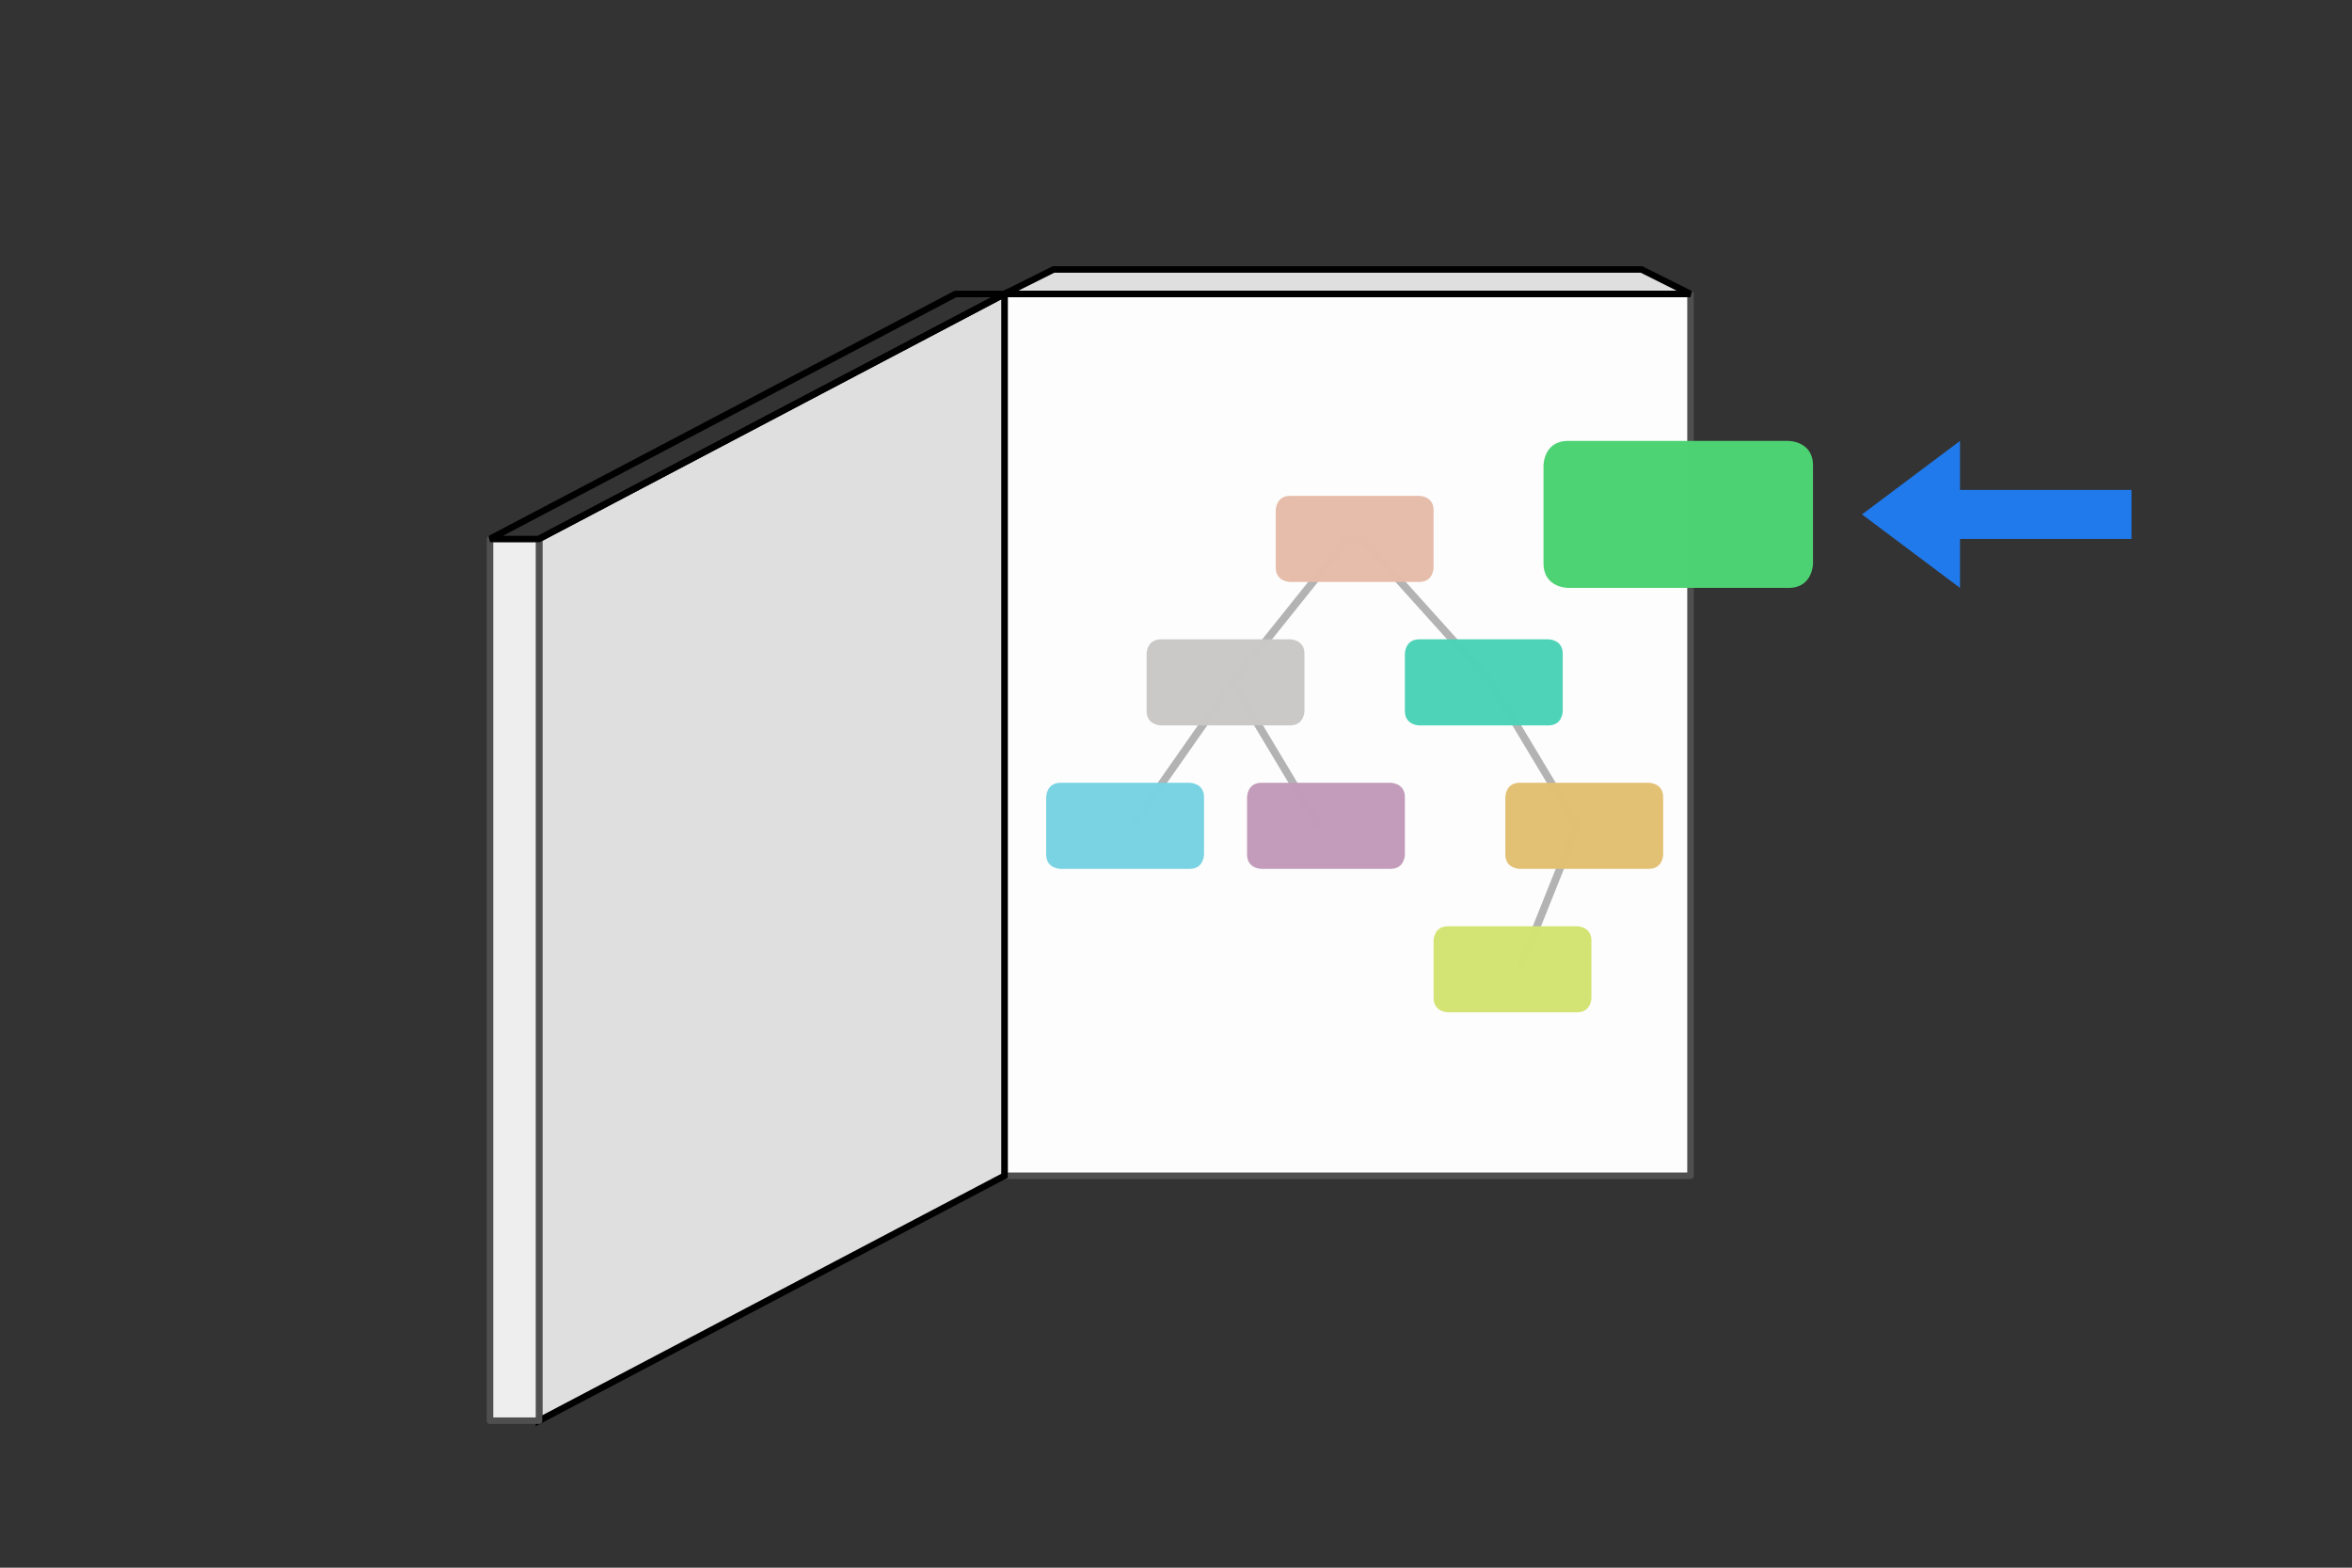 <?xml version="1.0" encoding="UTF-8" standalone="no"?>
<!-- Created with Inkscape (http://www.inkscape.org/) -->

<svg
   xmlns:dc="http://purl.org/dc/elements/1.1/"
   xmlns:cc="http://creativecommons.org/ns#"
   xmlns:rdf="http://www.w3.org/1999/02/22-rdf-syntax-ns#"
   xmlns:svg="http://www.w3.org/2000/svg"
   xmlns="http://www.w3.org/2000/svg"
   xmlns:sodipodi="http://sodipodi.sourceforge.net/DTD/sodipodi-0.dtd"
   xmlns:inkscape="http://www.inkscape.org/namespaces/inkscape"
   width="360pt"
   height="240pt"
   viewBox="0 0 127 84.667"
   version="1.1"
   id="svg8"
   inkscape:version="0.92.4 (5da689c313, 2019-01-14)"
   sodipodi:docname="input.svg">
  <rect x="0" y="0" width="127" height="84.667" fill="#333333" stroke="none"/>
  <defs
     id="defs2" />
  <sodipodi:namedview
     id="base"
     pagecolor="#ffffff"
     bordercolor="#666666"
     borderopacity="1.0"
     inkscape:pageopacity="0.0"
     inkscape:pageshadow="2"
     inkscape:zoom="1.6612501"
     inkscape:cx="78.762139"
     inkscape:cy="128.09441"
     inkscape:document-units="pt"
     inkscape:current-layer="layer1"
     showgrid="true"
     units="pt"
     inkscape:window-width="2361"
     inkscape:window-height="1212"
     inkscape:window-x="6"
     inkscape:window-y="68"
     inkscape:window-maximized="0">
    <inkscape:grid
       type="xygrid"
       id="grid4518" />
  </sodipodi:namedview>
  <g
     inkscape:label="Layer 1"
     inkscape:groupmode="layer"
     id="layer1"
     transform="translate(0,-212.333)"
     style="opacity:0.99">
    <path
       style="fill:#207bee;fill-opacity:1;stroke:none;stroke-width:0.265px;stroke-linecap:butt;stroke-linejoin:miter;stroke-opacity:1"
       d="m 100.542,240.115 5.292,3.969 -1e-5,-2.646 9.26,-5e-5 -1e-5,-2.646 -9.26,4e-5 -1e-5,-2.646 z"
       id="path1016"
       inkscape:connector-curvature="0"
       sodipodi:nodetypes="cccccccc" />
    <rect
       style="opacity:1;fill:#ffffff;fill-opacity:1;fill-rule:nonzero;stroke:#505050;stroke-width:0.353;stroke-linecap:round;stroke-linejoin:round;stroke-miterlimit:4;stroke-dasharray:none;stroke-dashoffset:0;stroke-opacity:1;paint-order:normal"
       id="rect840"
       width="37.042"
       height="47.625"
       x="54.24"
       y="228.208" />
    <path
       style="fill:#e1e1e1;fill-opacity:1;stroke:#000000;stroke-width:0.353;stroke-linecap:butt;stroke-linejoin:miter;stroke-miterlimit:4;stroke-dasharray:none;stroke-opacity:1"
       d="m 54.24,228.208 -25.135,13.229 v 47.625 l 25.135,-13.229 z"
       id="path842"
       inkscape:connector-curvature="0"
       sodipodi:nodetypes="ccccc" />
    <rect
       style="opacity:1;fill:#f0f0f0;fill-opacity:1;fill-rule:nonzero;stroke:#505050;stroke-width:0.353;stroke-linecap:round;stroke-linejoin:round;stroke-miterlimit:4;stroke-dasharray:none;stroke-dashoffset:0;stroke-opacity:1;paint-order:normal"
       id="rect844"
       width="2.646"
       height="47.625"
       x="26.458"
       y="241.438" />
    <path
       style="fill:#e1e1e1;fill-opacity:1;stroke:#000000;stroke-width:0.353;stroke-linecap:butt;stroke-linejoin:miter;stroke-miterlimit:4;stroke-dasharray:none;stroke-opacity:1"
       d="m 54.24,228.208 2.646,-1.323 h 31.75 l 2.646,1.323 z"
       id="path848"
       inkscape:connector-curvature="0"
       sodipodi:nodetypes="ccccc" />
    <path
       style="fill:none;stroke:#000000;stroke-width:0.353;stroke-linecap:butt;stroke-linejoin:miter;stroke-miterlimit:4;stroke-dasharray:none;stroke-opacity:1"
       d="m 26.458,241.438 25.135,-13.229 h 2.646 l -25.135,13.229 z"
       id="path850"
       inkscape:connector-curvature="0" />
    <path
       style="opacity:0.99;fill:#4ed574;fill-opacity:1;stroke:none;stroke-width:0.265px;stroke-linecap:butt;stroke-linejoin:miter;stroke-opacity:1"
       d="m 83.344,237.469 c 0,0 0,-1.323 1.323,-1.323 1.323,0 11.906,0 11.906,0 0,0 1.323,0 1.323,1.323 0,1.323 0,5.292 0,5.292 0,0 0,1.323 -1.323,1.323 -1.323,0 -11.906,0 -11.906,0 0,0 -1.323,0 -1.323,-1.323 0,-1.323 0,-5.292 0,-5.292 z"
       id="path884-9-8"
       inkscape:connector-curvature="0" />
    <path
       style="opacity:0.99;fill:none;stroke:#b4b4b4;stroke-width:0.413;stroke-linecap:butt;stroke-linejoin:miter;stroke-miterlimit:4;stroke-dasharray:none;stroke-opacity:1"
       d="m 61.138,256.933 5.424,-7.748 6.198,-7.748 h 0.775 l 6.973,7.748 4.649,7.748 -3.099,7.748"
       id="path871"
       inkscape:connector-curvature="0" />
    <path
       style="opacity:0.99;fill:none;stroke:#b4b4b4;stroke-width:0.413;stroke-linecap:butt;stroke-linejoin:miter;stroke-miterlimit:4;stroke-dasharray:none;stroke-opacity:1"
       d="m 66.562,249.186 4.649,7.748"
       id="path873"
       inkscape:connector-curvature="0" />
    <path
       style="opacity:0.99;fill:#e8bdab;fill-opacity:1;stroke:none;stroke-width:0.155px;stroke-linecap:butt;stroke-linejoin:miter;stroke-opacity:1"
       d="m 68.886,239.888 c 0,0 0,-0.775 0.775,-0.775 0.775,0 6.973,0 6.973,0 0,0 0.775,0 0.775,0.775 0,0.775 0,3.099 0,3.099 0,0 0,0.775 -0.775,0.775 -0.775,0 -6.973,0 -6.973,0 0,0 -0.775,0 -0.775,-0.775 0,-0.775 0,-3.099 0,-3.099 z"
       id="path884-4"
       inkscape:connector-curvature="0" />
    <path
       style="opacity:0.99;fill:#4ed5b9;fill-opacity:1;stroke:none;stroke-width:0.155px;stroke-linecap:butt;stroke-linejoin:miter;stroke-opacity:1"
       d="m 75.86,247.636 c 0,0 0,-0.775 0.775,-0.775 0.775,0 6.973,0 6.973,0 0,0 0.775,0 0.775,0.775 0,0.775 0,3.099 0,3.099 0,0 0,0.775 -0.775,0.775 -0.775,0 -6.973,0 -6.973,0 0,0 -0.775,0 -0.775,-0.775 0,-0.775 0,-3.099 0,-3.099 z"
       id="path884-9-2"
       inkscape:connector-curvature="0" />
    <path
       style="opacity:0.99;fill:#d5e674;fill-opacity:1;stroke:none;stroke-width:0.155px;stroke-linecap:butt;stroke-linejoin:miter;stroke-opacity:1"
       d="m 77.409,263.132 c 0,0 0,-0.775 0.775,-0.775 0.775,0 6.973,0 6.973,0 0,0 0.775,0 0.775,0.775 0,0.775 0,3.099 0,3.099 0,0 0,0.775 -0.775,0.775 -0.775,0 -6.973,0 -6.973,0 0,0 -0.775,0 -0.775,-0.775 0,-0.775 0,-3.099 0,-3.099 z"
       id="path884-99-9"
       inkscape:connector-curvature="0" />
    <path
       style="opacity:0.99;fill:#79d5e5;fill-opacity:1;stroke:none;stroke-width:0.155px;stroke-linecap:butt;stroke-linejoin:miter;stroke-opacity:1"
       d="m 56.49,255.384 c 0,0 0,-0.775 0.775,-0.775 0.775,0 6.973,0 6.973,0 0,0 0.775,0 0.775,0.775 0,0.775 0,3.099 0,3.099 0,0 0,0.775 -0.775,0.775 -0.775,0 -6.973,0 -6.973,0 0,0 -0.775,0 -0.775,-0.775 0,-0.775 0,-3.099 0,-3.099 z"
       id="path884-6-4"
       inkscape:connector-curvature="0" />
    <path
       style="opacity:0.99;fill:#e5c374;fill-opacity:1;stroke:none;stroke-width:0.155px;stroke-linecap:butt;stroke-linejoin:miter;stroke-opacity:1"
       d="m 81.283,255.384 c 0,0 0,-0.775 0.775,-0.775 0.775,0 6.973,0 6.973,0 0,0 0.775,0 0.775,0.775 0,0.775 0,3.099 0,3.099 0,0 0,0.775 -0.775,0.775 -0.775,0 -6.973,0 -6.973,0 0,0 -0.775,0 -0.775,-0.775 0,-0.775 0,-3.099 0,-3.099 z"
       id="path884-9-0-9"
       inkscape:connector-curvature="0" />
    <path
       style="opacity:0.99;fill:#c49cbb;fill-opacity:1;stroke:none;stroke-width:0.155px;stroke-linecap:butt;stroke-linejoin:miter;stroke-opacity:1"
       d="m 67.337,255.384 c 0,0 0,-0.775 0.775,-0.775 0.775,0 6.973,0 6.973,0 0,0 0.775,0 0.775,0.775 0,0.775 0,3.099 0,3.099 0,0 0,0.775 -0.775,0.775 -0.775,0 -6.973,0 -6.973,0 0,0 -0.775,0 -0.775,-0.775 0,-0.775 0,-3.099 0,-3.099 z"
       id="path884-5-6"
       inkscape:connector-curvature="0" />
    <path
       style="opacity:0.99;fill:#cdcbca;fill-opacity:1;stroke:none;stroke-width:0.155px;stroke-linecap:butt;stroke-linejoin:miter;stroke-opacity:1"
       d="m 61.913,247.636 c 0,0 0,-0.775 0.775,-0.775 0.775,0 6.973,0 6.973,0 0,0 0.775,0 0.775,0.775 0,0.775 0,3.099 0,3.099 0,0 0,0.775 -0.775,0.775 -0.775,0 -6.973,0 -6.973,0 0,0 -0.775,0 -0.775,-0.775 0,-0.775 0,-3.099 0,-3.099 z"
       id="path884-9-03-7"
       inkscape:connector-curvature="0" />
  </g>
</svg>
